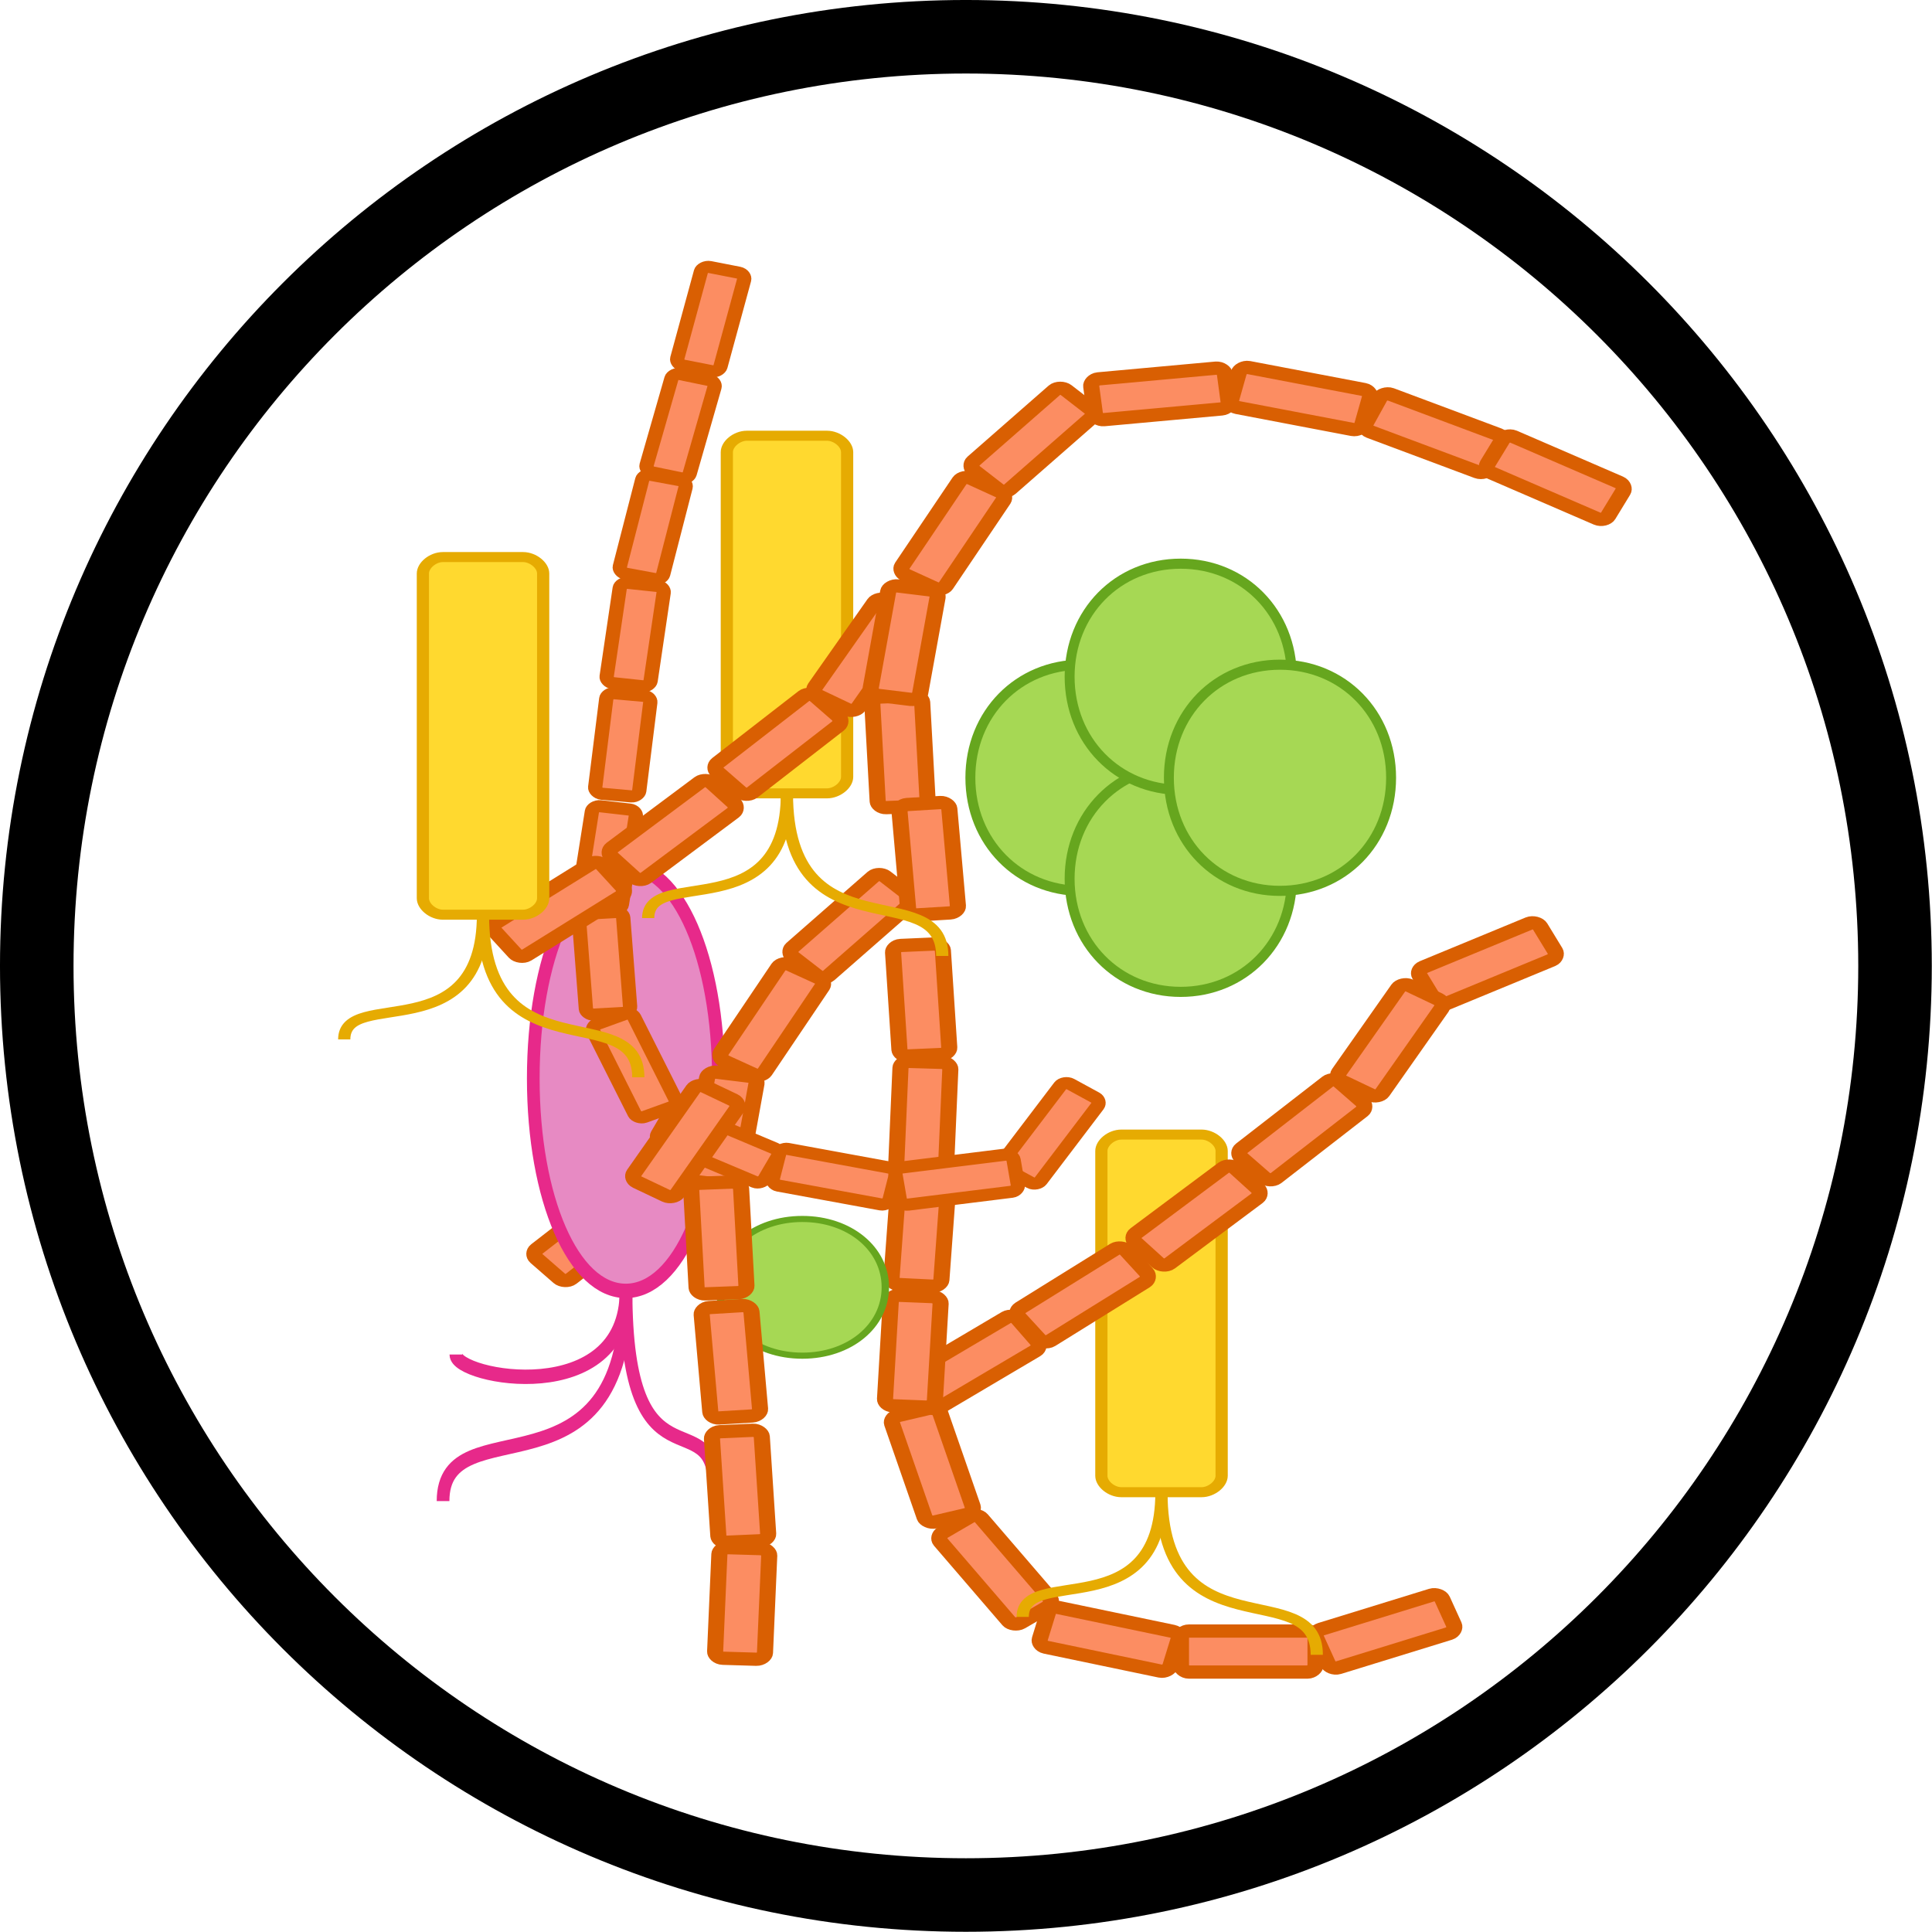<?xml version="1.0" encoding="UTF-8" standalone="no"?>
<!-- Created with Inkscape (http://www.inkscape.org/) -->

<svg
   xmlns:ooo="http://xml.openoffice.org/svg/export"
   xmlns:dc="http://purl.org/dc/elements/1.1/"
   xmlns:cc="http://creativecommons.org/ns#"
   xmlns:rdf="http://www.w3.org/1999/02/22-rdf-syntax-ns#"
   xmlns:svg="http://www.w3.org/2000/svg"
   xmlns="http://www.w3.org/2000/svg"
   xmlns:sodipodi="http://sodipodi.sourceforge.net/DTD/sodipodi-0.dtd"
   xmlns:inkscape="http://www.inkscape.org/namespaces/inkscape"
   width="576.663"
   height="576.663"
   id="svg2"
   version="1.1"
   inkscape:version="0.48.3.1 r9886"
   sodipodi:docname="communitym_logo_mini.svg"
   inkscape:export-filename="/home/uqmimelf/working/tmp/M_logos/communitym_logo_mini.png"
   inkscape:export-xdpi="300"
   inkscape:export-ydpi="300">
  <defs
     id="defs4">
    <g
       transform="scale(4.8828125e-4,-4.8828125e-4)"
       id="bullet-char-template(8211)">
      <path
         id="path3050"
         d="m -4,459 1139,0 0,147 -1139,0 0,-147 z"
         inkscape:connector-curvature="0" />
    </g>
    <g
       transform="scale(4.8828125e-4,-4.8828125e-4)"
       id="bullet-char-template(8226)">
      <path
         id="path3047"
         d="m 346,457 c -73,0 -137,26 -191,78 -54,51 -81,114 -81,188 0,73 27,136 81,188 54,52 118,78 191,78 73,0 134,-26 185,-79 51,-51 77,-114 77,-187 0,-75 -25,-137 -76,-188 -50,-52 -112,-78 -186,-78 z"
         inkscape:connector-curvature="0" />
    </g>
    <g
       transform="scale(4.8828125e-4,-4.8828125e-4)"
       id="bullet-char-template(9679)">
      <path
         id="path3044"
         d="M 813,0 C 632,0 489,54 383,161 276,268 223,411 223,592 c 0,181 53,324 160,431 106,107 249,161 430,161 179,0 323,-54 432,-161 108,-107 162,-251 162,-431 0,-180 -54,-324 -162,-431 C 1136,54 992,0 813,0 z"
         inkscape:connector-curvature="0" />
    </g>
    <g
       transform="scale(4.8828125e-4,-4.8828125e-4)"
       id="bullet-char-template(10004)">
      <path
         id="path3041"
         d="M 285,-33 C 182,-33 111,30 74,156 52,228 41,333 41,471 c 0,78 14,145 41,201 34,71 87,106 158,106 53,0 88,-31 106,-94 l 23,-176 c 8,-64 28,-97 59,-98 l 735,706 c 11,11 33,17 66,17 42,0 63,-15 63,-46 l 0,-122 c 0,-36 -10,-64 -30,-84 L 442,47 C 390,-6 338,-33 285,-33 z"
         inkscape:connector-curvature="0" />
    </g>
    <g
       transform="scale(4.8828125e-4,-4.8828125e-4)"
       id="bullet-char-template(10007)">
      <path
         id="path3038"
         d="m 0,-2 c -7,16 -16,29 -25,39 l 381,530 c -94,256 -141,385 -141,387 0,25 13,38 40,38 9,0 21,-2 34,-5 21,4 42,12 65,25 l 27,-13 111,-251 280,301 64,-25 24,25 c 21,-10 41,-24 62,-43 C 886,937 835,863 770,784 769,783 710,716 594,584 L 774,223 c 0,-27 -21,-55 -63,-84 l 16,-20 C 717,90 699,76 672,76 641,76 570,178 457,381 L 164,-76 c -22,-34 -53,-51 -92,-51 -42,0 -63,17 -64,51 -7,9 -10,24 -10,44 0,9 1,19 2,30 z"
         inkscape:connector-curvature="0" />
    </g>
    <g
       transform="scale(4.8828125e-4,-4.8828125e-4)"
       id="bullet-char-template(10132)">
      <path
         id="path3035"
         d="M 2015,739 1276,0 717,0 l 543,543 -1086,0 0,393 1086,0 -543,545 557,0 741,-742 z"
         inkscape:connector-curvature="0" />
    </g>
    <g
       transform="scale(4.8828125e-4,-4.8828125e-4)"
       id="bullet-char-template(10146)">
      <path
         id="path3032"
         d="M 174,0 602,739 174,1481 1456,739 174,0 z m 1184,739 -1049,607 350,-607 699,0 z"
         inkscape:connector-curvature="0" />
    </g>
    <g
       transform="scale(4.8828125e-4,-4.8828125e-4)"
       id="bullet-char-template(57354)">
      <path
         id="path3029"
         d="m 8,1128 1129,0 L 1137,0 8,0 8,1128 z"
         inkscape:connector-curvature="0" />
    </g>
    <g
       transform="scale(4.8828125e-4,-4.8828125e-4)"
       id="bullet-char-template(57356)">
      <path
         id="path3026"
         d="M 580,1141 1163,571 580,0 -4,571 580,1141 z"
         inkscape:connector-curvature="0" />
    </g>
    <g
       id="g3021"
       ooo:id-list="id3 id4 id5 id6 id7 id8 id9 id10 id11 id12 id13 id14"
       ooo:slide="id1" />
    <clipPath
       clipPathUnits="userSpaceOnUse"
       id="presentation_clip_path">
      <rect
         id="rect3017"
         height="29700"
         width="21000"
         y="0"
         x="0" />
    </clipPath>
  </defs>
  <sodipodi:namedview
     id="base"
     pagecolor="#ffffff"
     bordercolor="#666666"
     borderopacity="1.0"
     inkscape:pageopacity="0.0"
     inkscape:pageshadow="2"
     inkscape:zoom="0.35"
     inkscape:cx="1042.0758"
     inkscape:cy="-121.25809"
     inkscape:document-units="px"
     inkscape:current-layer="layer1"
     showgrid="false"
     inkscape:window-width="1366"
     inkscape:window-height="694"
     inkscape:window-x="-7"
     inkscape:window-y="23"
     inkscape:window-maximized="1"
     fit-margin-top="0"
     fit-margin-left="0"
     fit-margin-right="0"
     fit-margin-bottom="0" />
  <g
     inkscape:label="Layer 1"
     inkscape:groupmode="layer"
     id="layer1"
     transform="translate(-25.059,-464.031)">
    <path
       sodipodi:type="arc"
       style="fill:none;stroke:#000000;stroke-width:29.579;stroke-miterlimit:4;stroke-opacity:1;stroke-dasharray:none"
       id="path2987"
       sodipodi:cx="434.3656"
       sodipodi:cy="432.31467"
       sodipodi:rx="373.75644"
       sodipodi:ry="373.75644"
       d="m 808.122,432.315 c 0,206.42 -167.336,373.756 -373.756,373.756 -206.42,0 -373.756,-167.336 -373.756,-373.756 0,-206.42 167.336,-373.756 373.756,-373.756 206.42,0 373.756,167.336 373.756,373.756 z"
       transform="matrix(0.742,0,0,0.742,-8.942,431.551)" />
    <g
       transform="matrix(0.075,0,0,0.075,-2382.497,329.93)"
       style="fill-rule:evenodd;stroke-width:28.222;stroke-linejoin:round"
       id="g4904">
      <g
         inkscape:transform-center-x="-75177.544"
         id="g141-4-0-6-7"
         class="com.sun.star.drawing.CustomShape"
         transform="matrix(0.932,-0.723,0.879,0.766,12577.488,5729.046)">
        <g
           id="id16-9-4-0-4">
          <path
             id="path144-96-44-8-0"
             d="m 11624,12316 c -13,0 -25,12 -25,25 l 0,104 c 0,13 12,26 25,26 l 368,0 c 12,0 25,-13 25,-26 l 0,-104 c 0,-13 -13,-25 -25,-25 l -368,0 z m -25,0 0,0 z m 419,155 0,0 z"
             inkscape:connector-curvature="0"
             style="fill:#fc8d62;stroke:none" />
          <path
             id="path146-6-4-8-7"
             d="m 11624,12316 c -13,0 -25,12 -25,25 l 0,104 c 0,13 12,26 25,26 l 368,0 c 12,0 25,-13 25,-26 l 0,-104 c 0,-13 -13,-25 -25,-25 l -368,0 z"
             inkscape:connector-curvature="0"
             style="fill:none;stroke:#d95f02;stroke-width:50;stroke-linejoin:round" />
        </g>
      </g>
      <g
         transform="matrix(0.505,0,0,0.573,30116.886,2653.111)"
         id="g112"
         class="Group">
        <g
           id="g114"
           class="com.sun.star.drawing.CustomShape">
          <g
             id="id11">
            <path
               style="fill:#e78ac3;stroke:none"
               inkscape:connector-curvature="0"
               id="path117"
               d="m 8860,4505 c 413,0 730,639 730,1475 0,836 -317,1476 -730,1476 -413,0 -729,-640 -729,-1476 0,-836 316,-1475 729,-1475 z m -729,0 0,0 z m 1460,2952 0,0 z" />
            <path
               style="fill:none;stroke:#e7298a;stroke-width:100;stroke-linejoin:round"
               inkscape:connector-curvature="0"
               id="path119"
               d="m 8860,4505 c 413,0 730,639 730,1475 0,836 -317,1476 -730,1476 -413,0 -729,-640 -729,-1476 0,-836 316,-1475 729,-1475 z" />
          </g>
        </g>
        <g
           id="g121"
           class="com.sun.star.drawing.ConnectorShape">
          <g
             id="id12">
            <path
               style="fill:none;stroke:#e7298a;stroke-width:100;stroke-linejoin:round"
               inkscape:connector-curvature="0"
               id="path124"
               d="m 8862,7457 c 0,1507 -1442,778 -1442,1459" />
          </g>
        </g>
        <g
           id="g126"
           class="com.sun.star.drawing.ConnectorShape">
          <g
             id="id13">
            <path
               style="fill:none;stroke:#e7298a;stroke-width:100;stroke-linejoin:round"
               inkscape:connector-curvature="0"
               id="path129"
               d="m 8862,7457 c 0,1431 695,753 695,1357" />
          </g>
        </g>
        <g
           id="g131"
           class="com.sun.star.drawing.ConnectorShape">
          <g
             id="id14">
            <path
               style="fill:none;stroke:#e7298a;stroke-width:100;stroke-linejoin:round"
               inkscape:connector-curvature="0"
               id="path134"
               d="m 8862,7457 c 0,825 -1341,604 -1341,441" />
          </g>
        </g>
      </g>
      <g
         transform="matrix(0.352,1.013,-1.232,0.289,46923.738,-7924.748)"
         id="g141"
         class="com.sun.star.drawing.CustomShape">
        <g
           id="id16">
          <path
             style="fill:#fc8d62;stroke:none"
             inkscape:connector-curvature="0"
             id="path144"
             d="m 11624,12316 c -13,0 -25,12 -25,25 l 0,104 c 0,13 12,26 25,26 l 368,0 c 12,0 25,-13 25,-26 l 0,-104 c 0,-13 -13,-25 -25,-25 l -368,0 z m -25,0 0,0 z m 419,155 0,0 z" />
          <path
             style="fill:none;stroke:#d95f02;stroke-width:50;stroke-linejoin:round"
             inkscape:connector-curvature="0"
             id="path146"
             d="m 11624,12316 c -13,0 -25,12 -25,25 l 0,104 c 0,13 12,26 25,26 l 368,0 c 12,0 25,-13 25,-26 l 0,-104 c 0,-13 -13,-25 -25,-25 l -368,0 z" />
        </g>
      </g>
      <g
         id="g141-2"
         class="com.sun.star.drawing.CustomShape"
         transform="matrix(1.145,-0.473,0.575,0.942,17374.172,-466.576)">
        <g
           id="id16-530">
          <path
             id="path144-82"
             d="m 11624,12316 c -13,0 -25,12 -25,25 l 0,104 c 0,13 12,26 25,26 l 368,0 c 12,0 25,-13 25,-26 l 0,-104 c 0,-13 -13,-25 -25,-25 l -368,0 z m -25,0 0,0 z m 419,155 0,0 z"
             inkscape:connector-curvature="0"
             style="fill:#fc8d62;stroke:none" />
          <path
             id="path146-5"
             d="m 11624,12316 c -13,0 -25,12 -25,25 l 0,104 c 0,13 12,26 25,26 l 368,0 c 12,0 25,-13 25,-26 l 0,-104 c 0,-13 -13,-25 -25,-25 l -368,0 z"
             inkscape:connector-curvature="0"
             style="fill:none;stroke:#d95f02;stroke-width:50;stroke-linejoin:round" />
        </g>
      </g>
      <g
         id="g141-21"
         class="com.sun.star.drawing.CustomShape"
         transform="matrix(1.281,0,0,1.054,21942.416,-4701.994)">
        <g
           id="id16-54">
          <path
             id="path144-0"
             d="m 11624,12316 c -13,0 -25,12 -25,25 l 0,104 c 0,13 12,26 25,26 l 368,0 c 12,0 25,-13 25,-26 l 0,-104 c 0,-13 -13,-25 -25,-25 l -368,0 z m -25,0 0,0 z m 419,155 0,0 z"
             inkscape:connector-curvature="0"
             style="fill:#fc8d62;stroke:none" />
          <path
             id="path146-15"
             d="m 11624,12316 c -13,0 -25,12 -25,25 l 0,104 c 0,13 12,26 25,26 l 368,0 c 12,0 25,-13 25,-26 l 0,-104 c 0,-13 -13,-25 -25,-25 l -368,0 z"
             inkscape:connector-curvature="0"
             style="fill:none;stroke:#d95f02;stroke-width:50;stroke-linejoin:round" />
        </g>
      </g>
      <g
         id="g141-82"
         class="com.sun.star.drawing.CustomShape"
         transform="matrix(1.2,-0.37,0.449,0.987,17878.671,417.023)">
        <g
           id="id16-6">
          <path
             id="path144-39"
             d="m 11624,12316 c -13,0 -25,12 -25,25 l 0,104 c 0,13 12,26 25,26 l 368,0 c 12,0 25,-13 25,-26 l 0,-104 c 0,-13 -13,-25 -25,-25 l -368,0 z m -25,0 0,0 z m 419,155 0,0 z"
             inkscape:connector-curvature="0"
             style="fill:#fc8d62;stroke:none" />
          <path
             id="path146-03"
             d="m 11624,12316 c -13,0 -25,12 -25,25 l 0,104 c 0,13 12,26 25,26 l 368,0 c 12,0 25,-13 25,-26 l 0,-104 c 0,-13 -13,-25 -25,-25 l -368,0 z"
             inkscape:connector-curvature="0"
             style="fill:none;stroke:#d95f02;stroke-width:50;stroke-linejoin:round" />
        </g>
      </g>
      <g
         id="g141-41"
         class="com.sun.star.drawing.CustomShape"
         transform="matrix(1.242,0.259,-0.315,1.021,25753.368,-7400.214)">
        <g
           id="id16-36">
          <path
             id="path144-63"
             d="m 11624,12316 c -13,0 -25,12 -25,25 l 0,104 c 0,13 12,26 25,26 l 368,0 c 12,0 25,-13 25,-26 l 0,-104 c 0,-13 -13,-25 -25,-25 l -368,0 z m -25,0 0,0 z m 419,155 0,0 z"
             inkscape:connector-curvature="0"
             style="fill:#fc8d62;stroke:none" />
          <path
             id="path146-46"
             d="m 11624,12316 c -13,0 -25,12 -25,25 l 0,104 c 0,13 12,26 25,26 l 368,0 c 12,0 25,-13 25,-26 l 0,-104 c 0,-13 -13,-25 -25,-25 l -368,0 z"
             inkscape:connector-curvature="0"
             style="fill:none;stroke:#d95f02;stroke-width:50;stroke-linejoin:round" />
        </g>
      </g>
      <g
         id="g141-99"
         class="com.sun.star.drawing.CustomShape"
         transform="matrix(0.74,0.86,-1.045,0.609,40274.373,-9667.082)">
        <g
           id="id16-46">
          <path
             id="path144-968"
             d="m 11624,12316 c -13,0 -25,12 -25,25 l 0,104 c 0,13 12,26 25,26 l 368,0 c 12,0 25,-13 25,-26 l 0,-104 c 0,-13 -13,-25 -25,-25 l -368,0 z m -25,0 0,0 z m 419,155 0,0 z"
             inkscape:connector-curvature="0"
             style="fill:#fc8d62;stroke:none" />
          <path
             id="path146-23"
             d="m 11624,12316 c -13,0 -25,12 -25,25 l 0,104 c 0,13 12,26 25,26 l 368,0 c 12,0 25,-13 25,-26 l 0,-104 c 0,-13 -13,-25 -25,-25 l -368,0 z"
             inkscape:connector-curvature="0"
             style="fill:none;stroke:#d95f02;stroke-width:50;stroke-linejoin:round" />
        </g>
      </g>
      <g
         id="g141-35-7"
         class="com.sun.star.drawing.CustomShape"
         transform="matrix(-0.058,-1.053,1.28,-0.048,20503.405,17808.283)">
        <g
           id="id16-4-3">
          <path
             id="path144-9-2"
             d="m 11624,12316 c -13,0 -25,12 -25,25 l 0,104 c 0,13 12,26 25,26 l 368,0 c 12,0 25,-13 25,-26 l 0,-104 c 0,-13 -13,-25 -25,-25 l -368,0 z m -25,0 0,0 z m 419,155 0,0 z"
             inkscape:connector-curvature="0"
             style="fill:#fc8d62;stroke:none" />
          <path
             id="path146-4-6"
             d="m 11624,12316 c -13,0 -25,12 -25,25 l 0,104 c 0,13 12,26 25,26 l 368,0 c 12,0 25,-13 25,-26 l 0,-104 c 0,-13 -13,-25 -25,-25 l -368,0 z"
             inkscape:connector-curvature="0"
             style="fill:none;stroke:#d95f02;stroke-width:50;stroke-linejoin:round" />
        </g>
      </g>
      <g
         id="g141-41-2-7-6"
         class="com.sun.star.drawing.CustomShape"
         transform="matrix(-0.877,0.768,-0.933,-0.722,57406.272,5352.853)">
        <g
           id="id16-36-0-2-7">
          <path
             id="path144-63-7-9-4"
             d="m 11624,12316 c -13,0 -25,12 -25,25 l 0,104 c 0,13 12,26 25,26 l 368,0 c 12,0 25,-13 25,-26 l 0,-104 c 0,-13 -13,-25 -25,-25 l -368,0 z m -25,0 0,0 z m 419,155 0,0 z"
             inkscape:connector-curvature="0"
             style="fill:#fc8d62;stroke:none" />
          <path
             id="path146-46-7-8-7"
             d="m 11624,12316 c -13,0 -25,12 -25,25 l 0,104 c 0,13 12,26 25,26 l 368,0 c 12,0 25,-13 25,-26 l 0,-104 c 0,-13 -13,-25 -25,-25 l -368,0 z"
             inkscape:connector-curvature="0"
             style="fill:none;stroke:#d95f02;stroke-width:50;stroke-linejoin:round" />
        </g>
      </g>
      <g
         inkscape:transform-center-y="1.0989069e-05"
         inkscape:transform-center-x="-94.385588"
         id="g141-4-7"
         class="com.sun.star.drawing.CustomShape"
         transform="matrix(-0.093,-1.051,1.278,-0.077,21056.081,18570.002)">
        <g
           id="id16-9-1">
          <path
             id="path144-96-2"
             d="m 11624,12316 c -13,0 -25,12 -25,25 l 0,104 c 0,13 12,26 25,26 l 368,0 c 12,0 25,-13 25,-26 l 0,-104 c 0,-13 -13,-25 -25,-25 l -368,0 z m -25,0 0,0 z m 419,155 0,0 z"
             inkscape:connector-curvature="0"
             style="fill:#fc8d62;stroke:none" />
          <path
             id="path146-6-6"
             d="m 11624,12316 c -13,0 -25,12 -25,25 l 0,104 c 0,13 12,26 25,26 l 368,0 c 12,0 25,-13 25,-26 l 0,-104 c 0,-13 -13,-25 -25,-25 l -368,0 z"
             inkscape:connector-curvature="0"
             style="fill:none;stroke:#d95f02;stroke-width:50;stroke-linejoin:round" />
        </g>
      </g>
      <g
         id="g141-31-2"
         class="com.sun.star.drawing.CustomShape"
         transform="matrix(-0.069,-1.052,1.279,-0.056,20730.185,18883.71)">
        <g
           id="id16-7-7">
          <path
             id="path144-6-2"
             d="m 11624,12316 c -13,0 -25,12 -25,25 l 0,104 c 0,13 12,26 25,26 l 368,0 c 12,0 25,-13 25,-26 l 0,-104 c 0,-13 -13,-25 -25,-25 l -368,0 z m -25,0 0,0 z m 419,155 0,0 z"
             inkscape:connector-curvature="0"
             style="fill:#fc8d62;stroke:none" />
          <path
             id="path146-1-2"
             d="m 11624,12316 c -13,0 -25,12 -25,25 l 0,104 c 0,13 12,26 25,26 l 368,0 c 12,0 25,-13 25,-26 l 0,-104 c 0,-13 -13,-25 -25,-25 l -368,0 z"
             inkscape:connector-curvature="0"
             style="fill:none;stroke:#d95f02;stroke-width:50;stroke-linejoin:round" />
        </g>
      </g>
      <g
         id="g141-5-4"
         class="com.sun.star.drawing.CustomShape"
         transform="matrix(0.046,-1.053,1.28,0.038,19368.271,18196.965)">
        <g
           id="id16-40-94">
          <path
             id="path144-2-3"
             d="m 11624,12316 c -13,0 -25,12 -25,25 l 0,104 c 0,13 12,26 25,26 l 368,0 c 12,0 25,-13 25,-26 l 0,-104 c 0,-13 -13,-25 -25,-25 l -368,0 z m -25,0 0,0 z m 419,155 0,0 z"
             inkscape:connector-curvature="0"
             style="fill:#fc8d62;stroke:none" />
          <path
             id="path146-74-0"
             d="m 11624,12316 c -13,0 -25,12 -25,25 l 0,104 c 0,13 12,26 25,26 l 368,0 c 12,0 25,-13 25,-26 l 0,-104 c 0,-13 -13,-25 -25,-25 l -368,0 z"
             inkscape:connector-curvature="0"
             style="fill:none;stroke:#d95f02;stroke-width:50;stroke-linejoin:round" />
        </g>
      </g>
      <g
         id="g141-04-8"
         class="com.sun.star.drawing.CustomShape"
         transform="matrix(0.077,-1.052,1.279,0.063,19001.727,18324.797)">
        <g
           id="id16-82-3">
          <path
             id="path144-1-5"
             d="m 11624,12316 c -13,0 -25,12 -25,25 l 0,104 c 0,13 12,26 25,26 l 368,0 c 12,0 25,-13 25,-26 l 0,-104 c 0,-13 -13,-25 -25,-25 l -368,0 z m -25,0 0,0 z m 419,155 0,0 z"
             inkscape:connector-curvature="0"
             style="fill:#fc8d62;stroke:none" />
          <path
             id="path146-48-3"
             d="m 11624,12316 c -13,0 -25,12 -25,25 l 0,104 c 0,13 12,26 25,26 l 368,0 c 12,0 25,-13 25,-26 l 0,-104 c 0,-13 -13,-25 -25,-25 l -368,0 z"
             inkscape:connector-curvature="0"
             style="fill:none;stroke:#d95f02;stroke-width:50;stroke-linejoin:round" />
        </g>
      </g>
      <g
         id="g141-35-2"
         class="com.sun.star.drawing.CustomShape"
         transform="matrix(0.641,-0.912,1.109,0.527,16320.523,10165.816)">
        <g
           id="id16-4-4">
          <path
             id="path144-9-9"
             d="m 11624,12316 c -13,0 -25,12 -25,25 l 0,104 c 0,13 12,26 25,26 l 368,0 c 12,0 25,-13 25,-26 l 0,-104 c 0,-13 -13,-25 -25,-25 l -368,0 z m -25,0 0,0 z m 419,155 0,0 z"
             inkscape:connector-curvature="0"
             style="fill:#fc8d62;stroke:none" />
          <path
             id="path146-4-4"
             d="m 11624,12316 c -13,0 -25,12 -25,25 l 0,104 c 0,13 12,26 25,26 l 368,0 c 12,0 25,-13 25,-26 l 0,-104 c 0,-13 -13,-25 -25,-25 l -368,0 z"
             inkscape:connector-curvature="0"
             style="fill:none;stroke:#d95f02;stroke-width:50;stroke-linejoin:round" />
        </g>
      </g>
      <g
         inkscape:transform-center-x="-94.385592"
         id="g141-4-0"
         class="com.sun.star.drawing.CustomShape"
         transform="matrix(0.932,-0.723,0.879,0.766,15383.006,5328.111)">
        <g
           id="id16-9-4">
          <path
             id="path144-96-44"
             d="m 11624,12316 c -13,0 -25,12 -25,25 l 0,104 c 0,13 12,26 25,26 l 368,0 c 12,0 25,-13 25,-26 l 0,-104 c 0,-13 -13,-25 -25,-25 l -368,0 z m -25,0 0,0 z m 419,155 0,0 z"
             inkscape:connector-curvature="0"
             style="fill:#fc8d62;stroke:none" />
          <path
             id="path146-6-4"
             d="m 11624,12316 c -13,0 -25,12 -25,25 l 0,104 c 0,13 12,26 25,26 l 368,0 c 12,0 25,-13 25,-26 l 0,-104 c 0,-13 -13,-25 -25,-25 l -368,0 z"
             inkscape:connector-curvature="0"
             style="fill:none;stroke:#d95f02;stroke-width:50;stroke-linejoin:round" />
        </g>
      </g>
      <g
         transform="matrix(0.486,0,0,0.399,34294.942,4895.27)"
         id="g63-9"
         class="Group">
        <g
           id="g65-4"
           class="com.sun.star.drawing.CustomShape">
          <g
             id="id4-2">
            <path
               style="fill:#ffd92f;stroke:none"
               inkscape:connector-curvature="0"
               id="path68-0"
               d="m 4668,3529 c -82,0 -164,82 -164,164 l 0,3239 c 0,82 82,164 164,164 l 656,0 c 82,0 165,-82 165,-164 l 0,-3239 c 0,-82 -83,-164 -165,-164 l -656,0 z m -164,0 0,0 z m 985,3568 0,0 z" />
            <path
               style="fill:none;stroke:#e6ab02;stroke-width:100;stroke-linejoin:round"
               inkscape:connector-curvature="0"
               id="path70-8"
               d="m 4668,3529 c -82,0 -164,82 -164,164 l 0,3239 c 0,82 82,164 164,164 l 656,0 c 82,0 165,-82 165,-164 l 0,-3239 c 0,-82 -83,-164 -165,-164 l -656,0 z" />
          </g>
        </g>
        <g
           id="g72-6"
           class="com.sun.star.drawing.ConnectorShape">
          <g
             id="id5-31">
            <path
               style="fill:none;stroke:#e6ab02;stroke-width:100;stroke-linejoin:round"
               inkscape:connector-curvature="0"
               id="path75-6"
               d="m 4996,7097 c 0,1345 -1136,724 -1136,1243" />
          </g>
        </g>
        <g
           id="g77-8"
           class="com.sun.star.drawing.ConnectorShape">
          <g
             id="id6-3">
            <path
               style="fill:none;stroke:#e6ab02;stroke-width:100;stroke-linejoin:round"
               inkscape:connector-curvature="0"
               id="path80-6"
               d="m 4996,7097 c 0,1629 1272,819 1272,1621" />
          </g>
        </g>
      </g>
      <g
         id="g141-31-3"
         class="com.sun.star.drawing.CustomShape"
         transform="matrix(0.949,-0.708,0.861,0.78,14986.526,5318.771)">
        <g
           id="id16-7-2">
          <path
             id="path144-6-8"
             d="m 11624,12316 c -13,0 -25,12 -25,25 l 0,104 c 0,13 12,26 25,26 l 368,0 c 12,0 25,-13 25,-26 l 0,-104 c 0,-13 -13,-25 -25,-25 l -368,0 z m -25,0 0,0 z m 419,155 0,0 z"
             inkscape:connector-curvature="0"
             style="fill:#fc8d62;stroke:none" />
          <path
             id="path146-1-8"
             d="m 11624,12316 c -13,0 -25,12 -25,25 l 0,104 c 0,13 12,26 25,26 l 368,0 c 12,0 25,-13 25,-26 l 0,-104 c 0,-13 -13,-25 -25,-25 l -368,0 z"
             inkscape:connector-curvature="0"
             style="fill:none;stroke:#d95f02;stroke-width:50;stroke-linejoin:round" />
        </g>
      </g>
      <g
         id="g141-5-0"
         class="com.sun.star.drawing.CustomShape"
         transform="matrix(1.022,-0.635,0.772,0.841,14774.032,4016.544)">
        <g
           id="id16-40-4">
          <path
             id="path144-2-7"
             d="m 11624,12316 c -13,0 -25,12 -25,25 l 0,104 c 0,13 12,26 25,26 l 368,0 c 12,0 25,-13 25,-26 l 0,-104 c 0,-13 -13,-25 -25,-25 l -368,0 z m -25,0 0,0 z m 419,155 0,0 z"
             inkscape:connector-curvature="0"
             style="fill:#fc8d62;stroke:none" />
          <path
             id="path146-74-3"
             d="m 11624,12316 c -13,0 -25,12 -25,25 l 0,104 c 0,13 12,26 25,26 l 368,0 c 12,0 25,-13 25,-26 l 0,-104 c 0,-13 -13,-25 -25,-25 l -368,0 z"
             inkscape:connector-curvature="0"
             style="fill:none;stroke:#d95f02;stroke-width:50;stroke-linejoin:round" />
        </g>
      </g>
      <g
         id="g141-04-5"
         class="com.sun.star.drawing.CustomShape"
         transform="matrix(1.04,-0.615,0.748,0.856,14422.064,3863.489)">
        <g
           id="id16-82-31">
          <path
             id="path144-1-7"
             d="m 11624,12316 c -13,0 -25,12 -25,25 l 0,104 c 0,13 12,26 25,26 l 368,0 c 12,0 25,-13 25,-26 l 0,-104 c 0,-13 -13,-25 -25,-25 l -368,0 z m -25,0 0,0 z m 419,155 0,0 z"
             inkscape:connector-curvature="0"
             style="fill:#fc8d62;stroke:none" />
          <path
             id="path146-48-5"
             d="m 11624,12316 c -13,0 -25,12 -25,25 l 0,104 c 0,13 12,26 25,26 l 368,0 c 12,0 25,-13 25,-26 l 0,-104 c 0,-13 -13,-25 -25,-25 l -368,0 z"
             inkscape:connector-curvature="0"
             style="fill:none;stroke:#d95f02;stroke-width:50;stroke-linejoin:round" />
        </g>
      </g>
      <g
         id="g141-87-2"
         class="com.sun.star.drawing.CustomShape"
         transform="matrix(0.062,-1.052,1.28,0.051,19137.743,18955.362)">
        <g
           id="id16-30-7">
          <path
             id="path144-14-11"
             d="m 11624,12316 c -13,0 -25,12 -25,25 l 0,104 c 0,13 12,26 25,26 l 368,0 c 12,0 25,-13 25,-26 l 0,-104 c 0,-13 -13,-25 -25,-25 l -368,0 z m -25,0 0,0 z m 419,155 0,0 z"
             inkscape:connector-curvature="0"
             style="fill:#fc8d62;stroke:none" />
          <path
             id="path146-0-2"
             d="m 11624,12316 c -13,0 -25,12 -25,25 l 0,104 c 0,13 12,26 25,26 l 368,0 c 12,0 25,-13 25,-26 l 0,-104 c 0,-13 -13,-25 -25,-25 l -368,0 z"
             inkscape:connector-curvature="0"
             style="fill:none;stroke:#d95f02;stroke-width:50;stroke-linejoin:round" />
        </g>
      </g>
      <g
         id="g141-82-3-6-7"
         class="com.sun.star.drawing.CustomShape"
         transform="matrix(-0.189,1.042,-1.267,-0.155,52912.564,-4102.171)">
        <g
           id="id16-6-8-2-8">
          <path
             id="path144-39-6-7-4"
             d="m 11624,12316 c -13,0 -25,12 -25,25 l 0,104 c 0,13 12,26 25,26 l 368,0 c 12,0 25,-13 25,-26 l 0,-104 c 0,-13 -13,-25 -25,-25 l -368,0 z m -25,0 0,0 z m 419,155 0,0 z"
             inkscape:connector-curvature="0"
             style="fill:#fc8d62;stroke:none" />
          <path
             id="path146-03-5-4-6"
             d="m 11624,12316 c -13,0 -25,12 -25,25 l 0,104 c 0,13 12,26 25,26 l 368,0 c 12,0 25,-13 25,-26 l 0,-104 c 0,-13 -13,-25 -25,-25 l -368,0 z"
             inkscape:connector-curvature="0"
             style="fill:none;stroke:#d95f02;stroke-width:50;stroke-linejoin:round" />
        </g>
      </g>
      <g
         transform="matrix(-0.863,0.627,-0.74,-0.731,55379.917,3130.944)"
         id="g4245">
        <g
           transform="matrix(0.746,-0.666,0.666,0.746,-1732.106,8934.105)"
           class="com.sun.star.drawing.CustomShape"
           id="g141-35">
          <g
             id="id16-4">
            <path
               style="fill:#fc8d62;stroke:none"
               inkscape:connector-curvature="0"
               d="m 11624,12316 c -13,0 -25,12 -25,25 l 0,104 c 0,13 12,26 25,26 l 368,0 c 12,0 25,-13 25,-26 l 0,-104 c 0,-13 -13,-25 -25,-25 l -368,0 z m -25,0 0,0 z m 419,155 0,0 z"
               id="path144-9" />
            <path
               style="fill:none;stroke:#d95f02;stroke-width:50;stroke-linejoin:round"
               inkscape:connector-curvature="0"
               d="m 11624,12316 c -13,0 -25,12 -25,25 l 0,104 c 0,13 12,26 25,26 l 368,0 c 12,0 25,-13 25,-26 l 0,-104 c 0,-13 -13,-25 -25,-25 l -368,0 z"
               id="path146-4" />
          </g>
        </g>
        <g
           transform="matrix(0.727,-0.686,0.686,0.727,-2102.302,9724.743)"
           class="com.sun.star.drawing.CustomShape"
           id="g141-4"
           inkscape:transform-center-x="-3.3443714">
          <g
             id="id16-9">
            <path
               style="fill:#fc8d62;stroke:none"
               inkscape:connector-curvature="0"
               d="m 11624,12316 c -13,0 -25,12 -25,25 l 0,104 c 0,13 12,26 25,26 l 368,0 c 12,0 25,-13 25,-26 l 0,-104 c 0,-13 -13,-25 -25,-25 l -368,0 z m -25,0 0,0 z m 419,155 0,0 z"
               id="path144-96" />
            <path
               style="fill:none;stroke:#d95f02;stroke-width:50;stroke-linejoin:round"
               inkscape:connector-curvature="0"
               d="m 11624,12316 c -13,0 -25,12 -25,25 l 0,104 c 0,13 12,26 25,26 l 368,0 c 12,0 25,-13 25,-26 l 0,-104 c 0,-13 -13,-25 -25,-25 l -368,0 z"
               id="path146-6" />
          </g>
        </g>
        <g
           transform="matrix(0.74,-0.672,0.672,0.74,-2411.801,9715.878)"
           class="com.sun.star.drawing.CustomShape"
           id="g141-31">
          <g
             id="id16-7">
            <path
               style="fill:#fc8d62;stroke:none"
               inkscape:connector-curvature="0"
               d="m 11624,12316 c -13,0 -25,12 -25,25 l 0,104 c 0,13 12,26 25,26 l 368,0 c 12,0 25,-13 25,-26 l 0,-104 c 0,-13 -13,-25 -25,-25 l -368,0 z m -25,0 0,0 z m 419,155 0,0 z"
               id="path144-6" />
            <path
               style="fill:none;stroke:#d95f02;stroke-width:50;stroke-linejoin:round"
               inkscape:connector-curvature="0"
               d="m 11624,12316 c -13,0 -25,12 -25,25 l 0,104 c 0,13 12,26 25,26 l 368,0 c 12,0 25,-13 25,-26 l 0,-104 c 0,-13 -13,-25 -25,-25 l -368,0 z"
               id="path146-1" />
          </g>
        </g>
        <g
           transform="matrix(0.798,-0.603,0.603,0.798,-2577.679,8479.926)"
           class="com.sun.star.drawing.CustomShape"
           id="g141-5">
          <g
             id="id16-40">
            <path
               style="fill:#fc8d62;stroke:none"
               inkscape:connector-curvature="0"
               d="m 11624,12316 c -13,0 -25,12 -25,25 l 0,104 c 0,13 12,26 25,26 l 368,0 c 12,0 25,-13 25,-26 l 0,-104 c 0,-13 -13,-25 -25,-25 l -368,0 z m -25,0 0,0 z m 419,155 0,0 z"
               id="path144-2" />
            <path
               style="fill:none;stroke:#d95f02;stroke-width:50;stroke-linejoin:round"
               inkscape:connector-curvature="0"
               d="m 11624,12316 c -13,0 -25,12 -25,25 l 0,104 c 0,13 12,26 25,26 l 368,0 c 12,0 25,-13 25,-26 l 0,-104 c 0,-13 -13,-25 -25,-25 l -368,0 z"
               id="path146-74" />
          </g>
        </g>
        <g
           transform="matrix(0.812,-0.584,0.584,0.812,-2852.432,8334.659)"
           class="com.sun.star.drawing.CustomShape"
           id="g141-04">
          <g
             id="id16-82">
            <path
               style="fill:#fc8d62;stroke:none"
               inkscape:connector-curvature="0"
               d="m 11624,12316 c -13,0 -25,12 -25,25 l 0,104 c 0,13 12,26 25,26 l 368,0 c 12,0 25,-13 25,-26 l 0,-104 c 0,-13 -13,-25 -25,-25 l -368,0 z m -25,0 0,0 z m 419,155 0,0 z"
               id="path144-1" />
            <path
               style="fill:none;stroke:#d95f02;stroke-width:50;stroke-linejoin:round"
               inkscape:connector-curvature="0"
               d="m 11624,12316 c -13,0 -25,12 -25,25 l 0,104 c 0,13 12,26 25,26 l 368,0 c 12,0 25,-13 25,-26 l 0,-104 c 0,-13 -13,-25 -25,-25 l -368,0 z"
               id="path146-48" />
          </g>
        </g>
        <g
           transform="matrix(0.805,-0.593,0.593,0.805,-3249.464,8794.888)"
           class="com.sun.star.drawing.CustomShape"
           id="g141-87">
          <g
             id="id16-30">
            <path
               style="fill:#fc8d62;stroke:none"
               inkscape:connector-curvature="0"
               d="m 11624,12316 c -13,0 -25,12 -25,25 l 0,104 c 0,13 12,26 25,26 l 368,0 c 12,0 25,-13 25,-26 l 0,-104 c 0,-13 -13,-25 -25,-25 l -368,0 z m -25,0 0,0 z m 419,155 0,0 z"
               id="path144-14" />
            <path
               style="fill:none;stroke:#d95f02;stroke-width:50;stroke-linejoin:round"
               inkscape:connector-curvature="0"
               d="m 11624,12316 c -13,0 -25,12 -25,25 l 0,104 c 0,13 12,26 25,26 l 368,0 c 12,0 25,-13 25,-26 l 0,-104 c 0,-13 -13,-25 -25,-25 l -368,0 z"
               id="path146-0" />
          </g>
        </g>
        <g
           transform="translate(-524.989,-382.934)"
           class="com.sun.star.drawing.CustomShape"
           id="g141-35-1">
          <g
             id="id16-4-7"
             transform="matrix(0.958,-0.286,0.286,0.958,561.079,327.962)"
             inkscape:transform-center-x="6.1313475">
            <path
               style="fill:#fc8d62;stroke:none"
               inkscape:connector-curvature="0"
               d="m 11624,12316 c -13,0 -25,12 -25,25 l 0,104 c 0,13 12,26 25,26 l 368,0 c 12,0 25,-13 25,-26 l 0,-104 c 0,-13 -13,-25 -25,-25 l -368,0 z m -25,0 0,0 z m 419,155 0,0 z"
               id="path144-9-5" />
            <path
               style="fill:none;stroke:#d95f02;stroke-width:50;stroke-linejoin:round"
               inkscape:connector-curvature="0"
               d="m 11624,12316 c -13,0 -25,12 -25,25 l 0,104 c 0,13 12,26 25,26 l 368,0 c 12,0 25,-13 25,-26 l 0,-104 c 0,-13 -13,-25 -25,-25 l -368,0 z"
               id="path146-4-2" />
          </g>
        </g>
        <g
           class="com.sun.star.drawing.CustomShape"
           id="g141-20"
           transform="matrix(0.6,-0.8,0.8,0.6,-1379.408,12000.72)">
          <g
             id="id16-2">
            <path
               d="m 11624,12316 c -13,0 -25,12 -25,25 l 0,104 c 0,13 12,26 25,26 l 368,0 c 12,0 25,-13 25,-26 l 0,-104 c 0,-13 -13,-25 -25,-25 l -368,0 z m -25,0 0,0 z m 419,155 0,0 z"
               id="path144-87"
               inkscape:connector-curvature="0"
               style="fill:#fc8d62;stroke:none" />
            <path
               d="m 11624,12316 c -13,0 -25,12 -25,25 l 0,104 c 0,13 12,26 25,26 l 368,0 c 12,0 25,-13 25,-26 l 0,-104 c 0,-13 -13,-25 -25,-25 l -368,0 z"
               id="path146-82"
               inkscape:connector-curvature="0"
               style="fill:none;stroke:#d95f02;stroke-width:50;stroke-linejoin:round" />
          </g>
        </g>
        <g
           transform="matrix(-0.604,-0.797,0.797,-0.604,12837.935,25694.086)"
           class="com.sun.star.drawing.CustomShape"
           id="g141-21-5">
          <g
             id="id16-54-5">
            <path
               style="fill:#fc8d62;stroke:none"
               inkscape:connector-curvature="0"
               d="m 11624,12316 c -13,0 -25,12 -25,25 l 0,104 c 0,13 12,26 25,26 l 368,0 c 12,0 25,-13 25,-26 l 0,-104 c 0,-13 -13,-25 -25,-25 l -368,0 z m -25,0 0,0 z m 419,155 0,0 z"
               id="path144-0-6" />
            <path
               style="fill:none;stroke:#d95f02;stroke-width:50;stroke-linejoin:round"
               inkscape:connector-curvature="0"
               d="m 11624,12316 c -13,0 -25,12 -25,25 l 0,104 c 0,13 12,26 25,26 l 368,0 c 12,0 25,-13 25,-26 l 0,-104 c 0,-13 -13,-25 -25,-25 l -368,0 z"
               id="path146-15-7" />
          </g>
        </g>
        <g
           transform="matrix(-0.845,-0.534,0.534,-0.845,18626.08,25287.343)"
           class="com.sun.star.drawing.CustomShape"
           id="g141-82-3">
          <g
             id="id16-6-8">
            <path
               style="fill:#fc8d62;stroke:none"
               inkscape:connector-curvature="0"
               d="m 11624,12316 c -13,0 -25,12 -25,25 l 0,104 c 0,13 12,26 25,26 l 368,0 c 12,0 25,-13 25,-26 l 0,-104 c 0,-13 -13,-25 -25,-25 l -368,0 z m -25,0 0,0 z m 419,155 0,0 z"
               id="path144-39-6" />
            <path
               style="fill:none;stroke:#d95f02;stroke-width:50;stroke-linejoin:round"
               inkscape:connector-curvature="0"
               d="m 11624,12316 c -13,0 -25,12 -25,25 l 0,104 c 0,13 12,26 25,26 l 368,0 c 12,0 25,-13 25,-26 l 0,-104 c 0,-13 -13,-25 -25,-25 l -368,0 z"
               id="path146-03-5" />
          </g>
        </g>
        <g
           transform="matrix(-0.39,-0.921,0.921,-0.39,9000.034,24870.207)"
           class="com.sun.star.drawing.CustomShape"
           id="g141-41-2">
          <g
             id="id16-36-0">
            <path
               style="fill:#fc8d62;stroke:none"
               inkscape:connector-curvature="0"
               d="m 11624,12316 c -13,0 -25,12 -25,25 l 0,104 c 0,13 12,26 25,26 l 368,0 c 12,0 25,-13 25,-26 l 0,-104 c 0,-13 -13,-25 -25,-25 l -368,0 z m -25,0 0,0 z m 419,155 0,0 z"
               id="path144-63-7" />
            <path
               style="fill:none;stroke:#d95f02;stroke-width:50;stroke-linejoin:round"
               inkscape:connector-curvature="0"
               d="m 11624,12316 c -13,0 -25,12 -25,25 l 0,104 c 0,13 12,26 25,26 l 368,0 c 12,0 25,-13 25,-26 l 0,-104 c 0,-13 -13,-25 -25,-25 l -368,0 z"
               id="path146-46-7" />
          </g>
        </g>
        <g
           transform="matrix(0.301,-0.954,0.954,0.301,438.172,17136.237)"
           class="com.sun.star.drawing.CustomShape"
           id="g141-99-37">
          <g
             id="id16-46-7">
            <path
               style="fill:#fc8d62;stroke:none"
               inkscape:connector-curvature="0"
               d="m 11624,12316 c -13,0 -25,12 -25,25 l 0,104 c 0,13 12,26 25,26 l 368,0 c 12,0 25,-13 25,-26 l 0,-104 c 0,-13 -13,-25 -25,-25 l -368,0 z m -25,0 0,0 z m 419,155 0,0 z"
               id="path144-968-6" />
            <path
               style="fill:none;stroke:#d95f02;stroke-width:50;stroke-linejoin:round"
               inkscape:connector-curvature="0"
               d="m 11624,12316 c -13,0 -25,12 -25,25 l 0,104 c 0,13 12,26 25,26 l 368,0 c 12,0 25,-13 25,-26 l 0,-104 c 0,-13 -13,-25 -25,-25 l -368,0 z"
               id="path146-23-2" />
          </g>
        </g>
      </g>
      <g
         id="g141-35-74"
         class="com.sun.star.drawing.CustomShape"
         transform="matrix(-1.166,-0.436,0.53,-0.959,45007.95,20545.434)">
        <g
           id="id16-4-8">
          <path
             id="path144-9-99"
             d="m 11624,12316 c -13,0 -25,12 -25,25 l 0,104 c 0,13 12,26 25,26 l 368,0 c 12,0 25,-13 25,-26 l 0,-104 c 0,-13 -13,-25 -25,-25 l -368,0 z m -25,0 0,0 z m 419,155 0,0 z"
             inkscape:connector-curvature="0"
             style="fill:#fc8d62;stroke:none" />
          <path
             id="path146-4-8"
             d="m 11624,12316 c -13,0 -25,12 -25,25 l 0,104 c 0,13 12,26 25,26 l 368,0 c 12,0 25,-13 25,-26 l 0,-104 c 0,-13 -13,-25 -25,-25 l -368,0 z"
             inkscape:connector-curvature="0"
             style="fill:none;stroke:#d95f02;stroke-width:50;stroke-linejoin:round" />
        </g>
      </g>
      <g
         inkscape:transform-center-y="7.0276649"
         inkscape:transform-center-x="-94.124219"
         id="g141-4-3"
         class="com.sun.star.drawing.CustomShape"
         transform="matrix(-1.147,-0.496,0.568,-0.931,44794.812,21084.027)">
        <g
           id="id16-9-3">
          <path
             id="path144-96-0"
             d="m 11624,12316 c -13,0 -25,12 -25,25 l 0,104 c 0,13 12,26 25,26 l 368,0 c 12,0 25,-13 25,-26 l 0,-104 c 0,-13 -13,-25 -25,-25 l -368,0 z m -25,0 0,0 z m 419,155 0,0 z"
             inkscape:connector-curvature="0"
             style="fill:#fc8d62;stroke:none" />
          <path
             id="path146-6-8"
             d="m 11624,12316 c -13,0 -25,12 -25,25 l 0,104 c 0,13 12,26 25,26 l 368,0 c 12,0 25,-13 25,-26 l 0,-104 c 0,-13 -13,-25 -25,-25 l -368,0 z"
             inkscape:connector-curvature="0"
             style="fill:none;stroke:#d95f02;stroke-width:50;stroke-linejoin:round" />
        </g>
      </g>
      <g
         transform="matrix(-1.248,-0.238,0.29,-1.026,48418.874,18899.989)"
         id="g141-20-5"
         class="com.sun.star.drawing.CustomShape">
        <g
           id="id16-2-6">
          <path
             style="fill:#fc8d62;stroke:none"
             inkscape:connector-curvature="0"
             id="path144-87-2"
             d="m 11624,12316 c -13,0 -25,12 -25,25 l 0,104 c 0,13 12,26 25,26 l 368,0 c 12,0 25,-13 25,-26 l 0,-104 c 0,-13 -13,-25 -25,-25 l -368,0 z m -25,0 0,0 z m 419,155 0,0 z" />
          <path
             style="fill:none;stroke:#d95f02;stroke-width:50;stroke-linejoin:round"
             inkscape:connector-curvature="0"
             id="path146-82-9"
             d="m 11624,12316 c -13,0 -25,12 -25,25 l 0,104 c 0,13 12,26 25,26 l 368,0 c 12,0 25,-13 25,-26 l 0,-104 c 0,-13 -13,-25 -25,-25 l -368,0 z" />
        </g>
      </g>
      <g
         id="g141-21-5-2"
         class="com.sun.star.drawing.CustomShape"
         transform="matrix(-0.621,0.921,-1.12,-0.511,57105.864,-632.018)">
        <g
           id="id16-54-5-6">
          <path
             id="path144-0-6-2"
             d="m 11624,12316 c -13,0 -25,12 -25,25 l 0,104 c 0,13 12,26 25,26 l 368,0 c 12,0 25,-13 25,-26 l 0,-104 c 0,-13 -13,-25 -25,-25 l -368,0 z m -25,0 0,0 z m 419,155 0,0 z"
             inkscape:connector-curvature="0"
             style="fill:#fc8d62;stroke:none" />
          <path
             id="path146-15-7-0"
             d="m 11624,12316 c -13,0 -25,12 -25,25 l 0,104 c 0,13 12,26 25,26 l 368,0 c 12,0 25,-13 25,-26 l 0,-104 c 0,-13 -13,-25 -25,-25 l -368,0 z"
             inkscape:connector-curvature="0"
             style="fill:none;stroke:#d95f02;stroke-width:50;stroke-linejoin:round" />
        </g>
      </g>
      <g
         transform="matrix(0.486,0,0,0.399,32804.402,2114.039)"
         id="g63-4"
         class="Group">
        <g
           id="g65-8"
           class="com.sun.star.drawing.CustomShape">
          <g
             id="id4-8">
            <path
               style="fill:#ffd92f;stroke:none"
               inkscape:connector-curvature="0"
               id="path68-9"
               d="m 4668,3529 c -82,0 -164,82 -164,164 l 0,3239 c 0,82 82,164 164,164 l 656,0 c 82,0 165,-82 165,-164 l 0,-3239 c 0,-82 -83,-164 -165,-164 l -656,0 z m -164,0 0,0 z m 985,3568 0,0 z" />
            <path
               style="fill:none;stroke:#e6ab02;stroke-width:100;stroke-linejoin:round"
               inkscape:connector-curvature="0"
               id="path70-3"
               d="m 4668,3529 c -82,0 -164,82 -164,164 l 0,3239 c 0,82 82,164 164,164 l 656,0 c 82,0 165,-82 165,-164 l 0,-3239 c 0,-82 -83,-164 -165,-164 l -656,0 z" />
          </g>
        </g>
        <g
           id="g72-5"
           class="com.sun.star.drawing.ConnectorShape">
          <g
             id="id5-3">
            <path
               style="fill:none;stroke:#e6ab02;stroke-width:100;stroke-linejoin:round"
               inkscape:connector-curvature="0"
               id="path75-7"
               d="m 4996,7097 c 0,1345 -1136,724 -1136,1243" />
          </g>
        </g>
        <g
           id="g77-0"
           class="com.sun.star.drawing.ConnectorShape">
          <g
             id="id6-6">
            <path
               style="fill:none;stroke:#e6ab02;stroke-width:100;stroke-linejoin:round"
               inkscape:connector-curvature="0"
               id="path80-7"
               d="m 4996,7097 c 0,1629 1272,819 1272,1621" />
          </g>
        </g>
      </g>
      <g
         id="g141-35-2-4"
         class="com.sun.star.drawing.CustomShape"
         transform="matrix(0.641,-0.912,1.109,0.527,14235.693,8631.534)">
        <g
           id="id16-4-4-8">
          <path
             id="path144-9-9-7"
             d="m 11624,12316 c -13,0 -25,12 -25,25 l 0,104 c 0,13 12,26 25,26 l 368,0 c 12,0 25,-13 25,-26 l 0,-104 c 0,-13 -13,-25 -25,-25 l -368,0 z m -25,0 0,0 z m 419,155 0,0 z"
             inkscape:connector-curvature="0"
             style="fill:#fc8d62;stroke:none" />
          <path
             id="path146-4-4-3"
             d="m 11624,12316 c -13,0 -25,12 -25,25 l 0,104 c 0,13 12,26 25,26 l 368,0 c 12,0 25,-13 25,-26 l 0,-104 c 0,-13 -13,-25 -25,-25 l -368,0 z"
             inkscape:connector-curvature="0"
             style="fill:none;stroke:#d95f02;stroke-width:50;stroke-linejoin:round" />
        </g>
      </g>
      <g
         id="g141-82-3-6"
         class="com.sun.star.drawing.CustomShape"
         transform="matrix(-0.189,1.042,-1.267,-0.155,53633.253,-6037.388)">
        <g
           id="id16-6-8-2">
          <path
             id="path144-39-6-7"
             d="m 11624,12316 c -13,0 -25,12 -25,25 l 0,104 c 0,13 12,26 25,26 l 368,0 c 12,0 25,-13 25,-26 l 0,-104 c 0,-13 -13,-25 -25,-25 l -368,0 z m -25,0 0,0 z m 419,155 0,0 z"
             inkscape:connector-curvature="0"
             style="fill:#fc8d62;stroke:none" />
          <path
             id="path146-03-5-4"
             d="m 11624,12316 c -13,0 -25,12 -25,25 l 0,104 c 0,13 12,26 25,26 l 368,0 c 12,0 25,-13 25,-26 l 0,-104 c 0,-13 -13,-25 -25,-25 l -368,0 z"
             inkscape:connector-curvature="0"
             style="fill:none;stroke:#d95f02;stroke-width:50;stroke-linejoin:round" />
        </g>
      </g>
      <g
         id="g141-41-2-7"
         class="com.sun.star.drawing.CustomShape"
         transform="matrix(-0.877,0.768,-0.933,-0.722,58126.962,3417.636)">
        <g
           id="id16-36-0-2">
          <path
             id="path144-63-7-9"
             d="m 11624,12316 c -13,0 -25,12 -25,25 l 0,104 c 0,13 12,26 25,26 l 368,0 c 12,0 25,-13 25,-26 l 0,-104 c 0,-13 -13,-25 -25,-25 l -368,0 z m -25,0 0,0 z m 419,155 0,0 z"
             inkscape:connector-curvature="0"
             style="fill:#fc8d62;stroke:none" />
          <path
             id="path146-46-7-8"
             d="m 11624,12316 c -13,0 -25,12 -25,25 l 0,104 c 0,13 12,26 25,26 l 368,0 c 12,0 25,-13 25,-26 l 0,-104 c 0,-13 -13,-25 -25,-25 l -368,0 z"
             inkscape:connector-curvature="0"
             style="fill:none;stroke:#d95f02;stroke-width:50;stroke-linejoin:round" />
        </g>
      </g>
      <g
         id="g141-99-37-1"
         class="com.sun.star.drawing.CustomShape"
         transform="matrix(-1.273,0.116,-0.141,-1.047,53495.919,14961.938)">
        <g
           id="id16-46-7-7">
          <path
             id="path144-968-6-8"
             d="m 11624,12316 c -13,0 -25,12 -25,25 l 0,104 c 0,13 12,26 25,26 l 368,0 c 12,0 25,-13 25,-26 l 0,-104 c 0,-13 -13,-25 -25,-25 l -368,0 z m -25,0 0,0 z m 419,155 0,0 z"
             inkscape:connector-curvature="0"
             style="fill:#fc8d62;stroke:none" />
          <path
             id="path146-23-2-8"
             d="m 11624,12316 c -13,0 -25,12 -25,25 l 0,104 c 0,13 12,26 25,26 l 368,0 c 12,0 25,-13 25,-26 l 0,-104 c 0,-13 -13,-25 -25,-25 l -368,0 z"
             inkscape:connector-curvature="0"
             style="fill:none;stroke:#d95f02;stroke-width:50;stroke-linejoin:round" />
        </g>
      </g>
      <g
         inkscape:transform-center-x="-2663.7712"
         id="g141-4-0-6"
         class="com.sun.star.drawing.CustomShape"
         transform="matrix(0.932,-0.723,0.879,0.766,13298.175,3793.829)">
        <g
           id="id16-9-4-0">
          <path
             id="path144-96-44-8"
             d="m 11624,12316 c -13,0 -25,12 -25,25 l 0,104 c 0,13 12,26 25,26 l 368,0 c 12,0 25,-13 25,-26 l 0,-104 c 0,-13 -13,-25 -25,-25 l -368,0 z m -25,0 0,0 z m 419,155 0,0 z"
             inkscape:connector-curvature="0"
             style="fill:#fc8d62;stroke:none" />
          <path
             id="path146-6-4-8"
             d="m 11624,12316 c -13,0 -25,12 -25,25 l 0,104 c 0,13 12,26 25,26 l 368,0 c 12,0 25,-13 25,-26 l 0,-104 c 0,-13 -13,-25 -25,-25 l -368,0 z"
             inkscape:connector-curvature="0"
             style="fill:none;stroke:#d95f02;stroke-width:50;stroke-linejoin:round" />
        </g>
      </g>
      <g
         id="g141-31-3-8"
         class="com.sun.star.drawing.CustomShape"
         transform="matrix(0.949,-0.708,0.861,0.78,12901.696,3784.489)">
        <g
           id="id16-7-2-3">
          <path
             id="path144-6-8-4"
             d="m 11624,12316 c -13,0 -25,12 -25,25 l 0,104 c 0,13 12,26 25,26 l 368,0 c 12,0 25,-13 25,-26 l 0,-104 c 0,-13 -13,-25 -25,-25 l -368,0 z m -25,0 0,0 z m 419,155 0,0 z"
             inkscape:connector-curvature="0"
             style="fill:#fc8d62;stroke:none" />
          <path
             id="path146-1-8-3"
             d="m 11624,12316 c -13,0 -25,12 -25,25 l 0,104 c 0,13 12,26 25,26 l 368,0 c 12,0 25,-13 25,-26 l 0,-104 c 0,-13 -13,-25 -25,-25 l -368,0 z"
             inkscape:connector-curvature="0"
             style="fill:none;stroke:#d95f02;stroke-width:50;stroke-linejoin:round" />
        </g>
      </g>
      <g
         transform="matrix(0.295,0,0,0.243,32955.891,5424.421)"
         class="com.sun.star.drawing.CustomShape"
         id="g105-0">
        <g
           id="id10-6">
          <path
             d="m 7925,4999 c 635,0 1120,484 1120,1119 0,635 -485,1120 -1120,1120 -635,0 -1119,-485 -1119,-1120 0,-635 484,-1119 1119,-1119 z m -1119,0 0,0 z m 2240,2240 0,0 z"
             id="path108-3"
             inkscape:connector-curvature="0"
             style="fill:#a6d854;stroke:none" />
          <path
             d="m 7925,4999 c 635,0 1120,484 1120,1119 0,635 -485,1120 -1120,1120 -635,0 -1119,-485 -1119,-1120 0,-635 484,-1119 1119,-1119 z"
             id="path110-8"
             inkscape:connector-curvature="0"
             style="fill:none;stroke:#66a61e;stroke-width:100;stroke-linejoin:round" />
        </g>
      </g>
      <g
         id="g141-35-7-1"
         class="com.sun.star.drawing.CustomShape"
         transform="matrix(-0.058,-1.053,1.28,-0.048,19782.718,19743.499)">
        <g
           id="id16-4-3-0">
          <path
             id="path144-9-2-8"
             d="m 11624,12316 c -13,0 -25,12 -25,25 l 0,104 c 0,13 12,26 25,26 l 368,0 c 12,0 25,-13 25,-26 l 0,-104 c 0,-13 -13,-25 -25,-25 l -368,0 z m -25,0 0,0 z m 419,155 0,0 z"
             inkscape:connector-curvature="0"
             style="fill:#fc8d62;stroke:none" />
          <path
             id="path146-4-6-1"
             d="m 11624,12316 c -13,0 -25,12 -25,25 l 0,104 c 0,13 12,26 25,26 l 368,0 c 12,0 25,-13 25,-26 l 0,-104 c 0,-13 -13,-25 -25,-25 l -368,0 z"
             inkscape:connector-curvature="0"
             style="fill:none;stroke:#d95f02;stroke-width:50;stroke-linejoin:round" />
        </g>
      </g>
      <g
         id="g141-5-0-2"
         class="com.sun.star.drawing.CustomShape"
         transform="matrix(1.022,-0.635,0.772,0.841,12689.202,2482.262)">
        <g
           id="id16-40-4-6">
          <path
             id="path144-2-7-9"
             d="m 11624,12316 c -13,0 -25,12 -25,25 l 0,104 c 0,13 12,26 25,26 l 368,0 c 12,0 25,-13 25,-26 l 0,-104 c 0,-13 -13,-25 -25,-25 l -368,0 z m -25,0 0,0 z m 419,155 0,0 z"
             inkscape:connector-curvature="0"
             style="fill:#fc8d62;stroke:none" />
          <path
             id="path146-74-3-6"
             d="m 11624,12316 c -13,0 -25,12 -25,25 l 0,104 c 0,13 12,26 25,26 l 368,0 c 12,0 25,-13 25,-26 l 0,-104 c 0,-13 -13,-25 -25,-25 l -368,0 z"
             inkscape:connector-curvature="0"
             style="fill:none;stroke:#d95f02;stroke-width:50;stroke-linejoin:round" />
        </g>
      </g>
      <g
         transform="matrix(0.486,0,0,0.399,31594.777,2596.929)"
         id="g63"
         class="Group">
        <g
           id="g65"
           class="com.sun.star.drawing.CustomShape">
          <g
             id="id4">
            <path
               style="fill:#ffd92f;stroke:none"
               inkscape:connector-curvature="0"
               id="path68"
               d="m 4668,3529 c -82,0 -164,82 -164,164 l 0,3239 c 0,82 82,164 164,164 l 656,0 c 82,0 165,-82 165,-164 l 0,-3239 c 0,-82 -83,-164 -165,-164 l -656,0 z m -164,0 0,0 z m 985,3568 0,0 z" />
            <path
               style="fill:none;stroke:#e6ab02;stroke-width:100;stroke-linejoin:round"
               inkscape:connector-curvature="0"
               id="path70"
               d="m 4668,3529 c -82,0 -164,82 -164,164 l 0,3239 c 0,82 82,164 164,164 l 656,0 c 82,0 165,-82 165,-164 l 0,-3239 c 0,-82 -83,-164 -165,-164 l -656,0 z" />
          </g>
        </g>
        <g
           id="g72"
           class="com.sun.star.drawing.ConnectorShape">
          <g
             id="id5">
            <path
               style="fill:none;stroke:#e6ab02;stroke-width:100;stroke-linejoin:round"
               inkscape:connector-curvature="0"
               id="path75"
               d="m 4996,7097 c 0,1345 -1136,724 -1136,1243" />
          </g>
        </g>
        <g
           id="g77"
           class="com.sun.star.drawing.ConnectorShape">
          <g
             id="id6">
            <path
               style="fill:none;stroke:#e6ab02;stroke-width:100;stroke-linejoin:round"
               inkscape:connector-curvature="0"
               id="path80"
               d="m 4996,7097 c 0,1629 1272,819 1272,1621" />
          </g>
        </g>
      </g>
      <g
         inkscape:transform-center-y="-2.9856807e-05"
         inkscape:transform-center-x="-2663.7711"
         id="g141-4-7-0"
         class="com.sun.star.drawing.CustomShape"
         transform="matrix(-0.093,-1.051,1.278,-0.077,20268.654,20571.958)">
        <g
           id="id16-9-1-1">
          <path
             id="path144-96-2-8"
             d="m 11624,12316 c -13,0 -25,12 -25,25 l 0,104 c 0,13 12,26 25,26 l 368,0 c 12,0 25,-13 25,-26 l 0,-104 c 0,-13 -13,-25 -25,-25 l -368,0 z m -25,0 0,0 z m 419,155 0,0 z"
             inkscape:connector-curvature="0"
             style="fill:#fc8d62;stroke:none" />
          <path
             id="path146-6-6-9"
             d="m 11624,12316 c -13,0 -25,12 -25,25 l 0,104 c 0,13 12,26 25,26 l 368,0 c 12,0 25,-13 25,-26 l 0,-104 c 0,-13 -13,-25 -25,-25 l -368,0 z"
             inkscape:connector-curvature="0"
             style="fill:none;stroke:#d95f02;stroke-width:50;stroke-linejoin:round" />
        </g>
      </g>
      <g
         id="g141-31-2-9"
         class="com.sun.star.drawing.CustomShape"
         transform="matrix(-0.069,-1.052,1.279,-0.056,20009.498,20818.926)">
        <g
           id="id16-7-7-7">
          <path
             id="path144-6-2-6"
             d="m 11624,12316 c -13,0 -25,12 -25,25 l 0,104 c 0,13 12,26 25,26 l 368,0 c 12,0 25,-13 25,-26 l 0,-104 c 0,-13 -13,-25 -25,-25 l -368,0 z m -25,0 0,0 z m 419,155 0,0 z"
             inkscape:connector-curvature="0"
             style="fill:#fc8d62;stroke:none" />
          <path
             id="path146-1-2-5"
             d="m 11624,12316 c -13,0 -25,12 -25,25 l 0,104 c 0,13 12,26 25,26 l 368,0 c 12,0 25,-13 25,-26 l 0,-104 c 0,-13 -13,-25 -25,-25 l -368,0 z"
             inkscape:connector-curvature="0"
             style="fill:none;stroke:#d95f02;stroke-width:50;stroke-linejoin:round" />
        </g>
      </g>
      <g
         id="g141-5-4-5"
         class="com.sun.star.drawing.CustomShape"
         transform="matrix(0.046,-1.053,1.28,0.038,18647.584,20132.182)">
        <g
           id="id16-40-94-3">
          <path
             id="path144-2-3-8"
             d="m 11624,12316 c -13,0 -25,12 -25,25 l 0,104 c 0,13 12,26 25,26 l 368,0 c 12,0 25,-13 25,-26 l 0,-104 c 0,-13 -13,-25 -25,-25 l -368,0 z m -25,0 0,0 z m 419,155 0,0 z"
             inkscape:connector-curvature="0"
             style="fill:#fc8d62;stroke:none" />
          <path
             id="path146-74-0-4"
             d="m 11624,12316 c -13,0 -25,12 -25,25 l 0,104 c 0,13 12,26 25,26 l 368,0 c 12,0 25,-13 25,-26 l 0,-104 c 0,-13 -13,-25 -25,-25 l -368,0 z"
             inkscape:connector-curvature="0"
             style="fill:none;stroke:#d95f02;stroke-width:50;stroke-linejoin:round" />
        </g>
      </g>
      <g
         id="g141-21-5-2-6"
         class="com.sun.star.drawing.CustomShape"
         transform="matrix(-0.621,0.921,-1.12,-0.511,56385.178,1303.199)">
        <g
           id="id16-54-5-6-8">
          <path
             id="path144-0-6-2-2"
             d="m 11624,12316 c -13,0 -25,12 -25,25 l 0,104 c 0,13 12,26 25,26 l 368,0 c 12,0 25,-13 25,-26 l 0,-104 c 0,-13 -13,-25 -25,-25 l -368,0 z m -25,0 0,0 z m 419,155 0,0 z"
             inkscape:connector-curvature="0"
             style="fill:#fc8d62;stroke:none" />
          <path
             id="path146-15-7-0-6"
             d="m 11624,12316 c -13,0 -25,12 -25,25 l 0,104 c 0,13 12,26 25,26 l 368,0 c 12,0 25,-13 25,-26 l 0,-104 c 0,-13 -13,-25 -25,-25 l -368,0 z"
             inkscape:connector-curvature="0"
             style="fill:none;stroke:#d95f02;stroke-width:50;stroke-linejoin:round" />
        </g>
      </g>
      <g
         id="g141-35-2-4-1"
         class="com.sun.star.drawing.CustomShape"
         transform="matrix(0.641,-0.912,1.109,0.527,13515.006,10566.752)">
        <g
           id="id16-4-4-8-9">
          <path
             id="path144-9-9-7-9"
             d="m 11624,12316 c -13,0 -25,12 -25,25 l 0,104 c 0,13 12,26 25,26 l 368,0 c 12,0 25,-13 25,-26 l 0,-104 c 0,-13 -13,-25 -25,-25 l -368,0 z m -25,0 0,0 z m 419,155 0,0 z"
             inkscape:connector-curvature="0"
             style="fill:#fc8d62;stroke:none" />
          <path
             id="path146-4-4-3-6"
             d="m 11624,12316 c -13,0 -25,12 -25,25 l 0,104 c 0,13 12,26 25,26 l 368,0 c 12,0 25,-13 25,-26 l 0,-104 c 0,-13 -13,-25 -25,-25 l -368,0 z"
             inkscape:connector-curvature="0"
             style="fill:none;stroke:#d95f02;stroke-width:50;stroke-linejoin:round" />
        </g>
      </g>
      <g
         transform="translate(27521.15,7007.773)"
         id="g4886">
        <g
           id="g84"
           class="com.sun.star.drawing.CustomShape"
           transform="matrix(0.395,0,0,0.402,6543.027,-4584.051)">
          <g
             id="id7">
            <path
               style="fill:#a6d854;stroke:none"
               inkscape:connector-curvature="0"
               id="path87"
               d="m 5925,4999 c 635,0 1120,484 1120,1119 0,635 -485,1120 -1120,1120 -635,0 -1119,-485 -1119,-1120 0,-635 484,-1119 1119,-1119 z m -1119,0 0,0 z m 2240,2240 0,0 z" />
            <path
               style="fill:none;stroke:#66a61e;stroke-width:100;stroke-linejoin:round"
               inkscape:connector-curvature="0"
               id="path89"
               d="m 5925,4999 c 635,0 1120,484 1120,1119 0,635 -485,1120 -1120,1120 -635,0 -1119,-485 -1119,-1120 0,-635 484,-1119 1119,-1119 z" />
          </g>
        </g>
        <g
           id="g98"
           class="com.sun.star.drawing.CustomShape"
           transform="matrix(0.395,0,0,0.402,6543.027,-4584.051)">
          <g
             id="id9">
            <path
               style="fill:#a6d854;stroke:none"
               inkscape:connector-curvature="0"
               id="path101"
               d="m 6925,5999 c 635,0 1120,484 1120,1119 0,635 -485,1120 -1120,1120 -635,0 -1119,-485 -1119,-1120 0,-635 484,-1119 1119,-1119 z m -1119,0 0,0 z m 2240,2240 0,0 z" />
            <path
               style="fill:none;stroke:#66a61e;stroke-width:100;stroke-linejoin:round"
               inkscape:connector-curvature="0"
               id="path103"
               d="m 6925,5999 c 635,0 1120,484 1120,1119 0,635 -485,1120 -1120,1120 -635,0 -1119,-485 -1119,-1120 0,-635 484,-1119 1119,-1119 z" />
          </g>
        </g>
        <g
           id="g91"
           class="com.sun.star.drawing.CustomShape"
           transform="matrix(0.395,0,0,0.402,6543.027,-4584.051)">
          <g
             id="id8">
            <path
               style="fill:#a6d854;stroke:none"
               inkscape:connector-curvature="0"
               id="path94"
               d="m 6925,3999 c 635,0 1120,484 1120,1119 0,635 -485,1120 -1120,1120 -635,0 -1119,-485 -1119,-1120 0,-635 484,-1119 1119,-1119 z m -1119,0 0,0 z m 2240,2240 0,0 z" />
            <path
               style="fill:none;stroke:#66a61e;stroke-width:100;stroke-linejoin:round"
               inkscape:connector-curvature="0"
               id="path96"
               d="m 6925,3999 c 635,0 1120,484 1120,1119 0,635 -485,1120 -1120,1120 -635,0 -1119,-485 -1119,-1120 0,-635 484,-1119 1119,-1119 z" />
          </g>
        </g>
        <g
           id="g105"
           class="com.sun.star.drawing.CustomShape"
           transform="matrix(0.395,0,0,0.402,6543.027,-4584.051)">
          <g
             id="id10">
            <path
               style="fill:#a6d854;stroke:none"
               inkscape:connector-curvature="0"
               id="path108"
               d="m 7925,4999 c 635,0 1120,484 1120,1119 0,635 -485,1120 -1120,1120 -635,0 -1119,-485 -1119,-1120 0,-635 484,-1119 1119,-1119 z m -1119,0 0,0 z m 2240,2240 0,0 z" />
            <path
               style="fill:none;stroke:#66a61e;stroke-width:100;stroke-linejoin:round"
               inkscape:connector-curvature="0"
               id="path110"
               d="m 7925,4999 c 635,0 1120,484 1120,1119 0,635 -485,1120 -1120,1120 -635,0 -1119,-485 -1119,-1120 0,-635 484,-1119 1119,-1119 z" />
          </g>
        </g>
      </g>
    </g>
  </g>
</svg>
